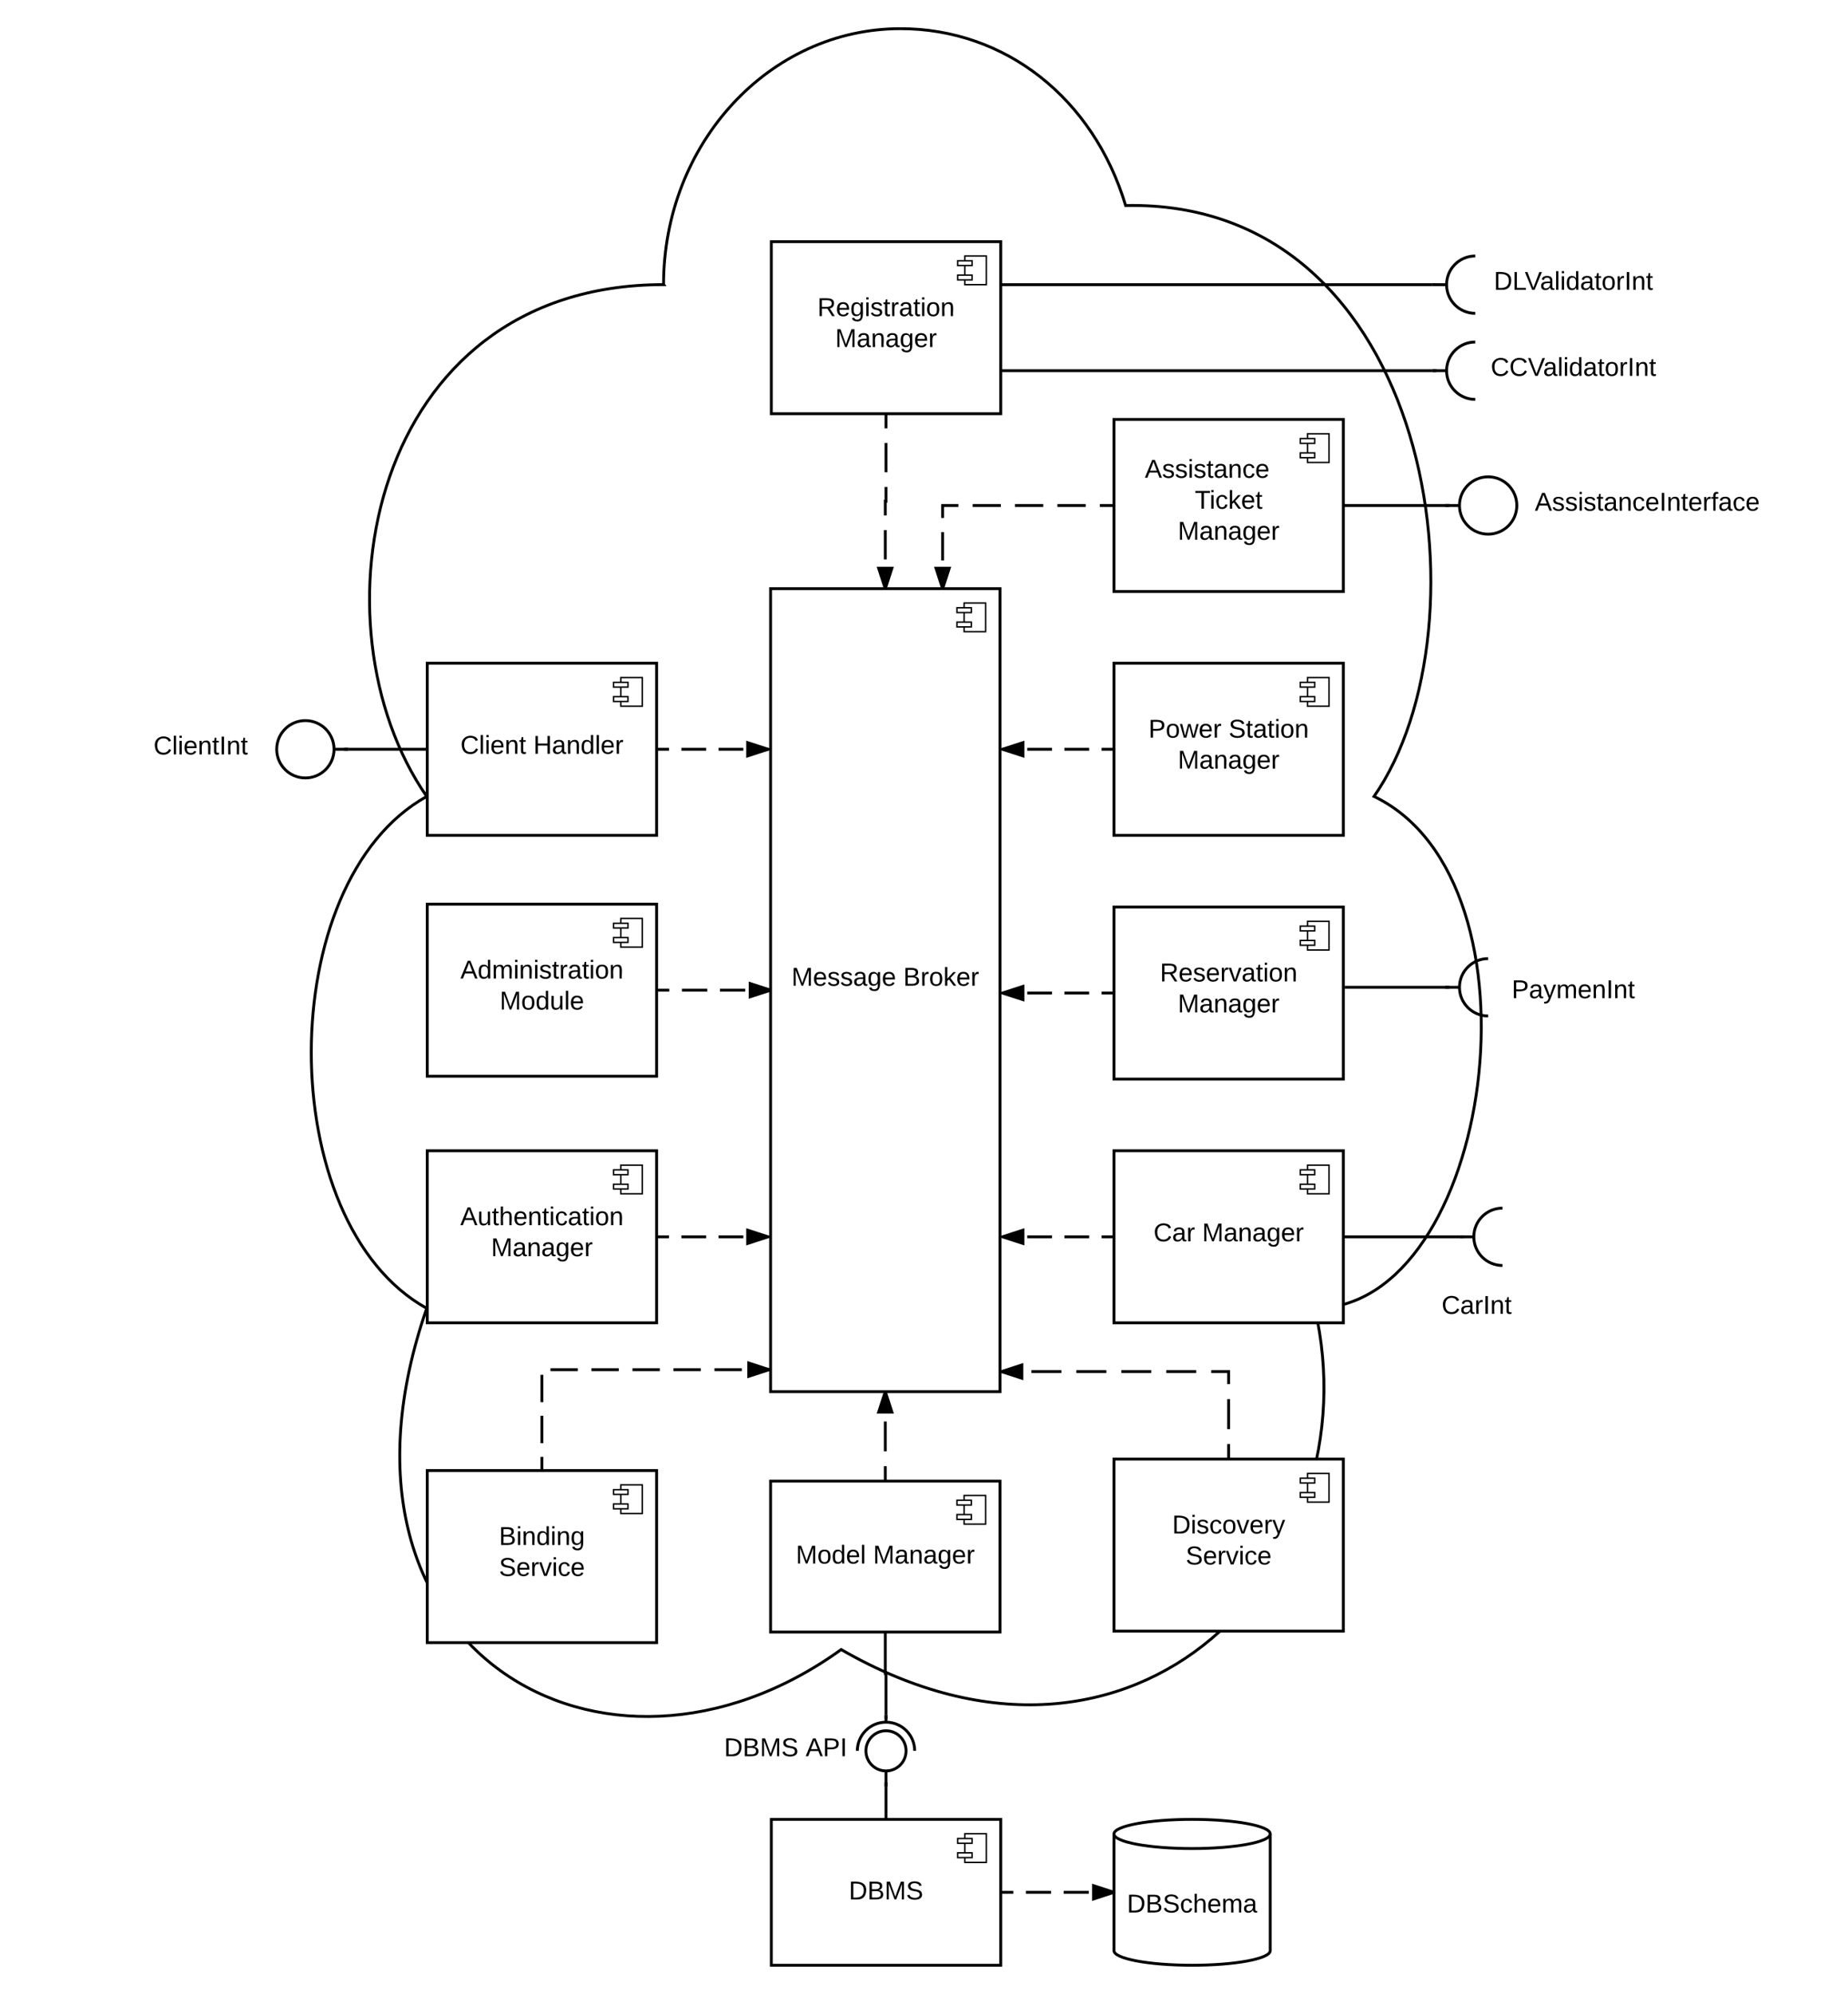 <svg xmlns="http://www.w3.org/2000/svg" xmlns:xlink="http://www.w3.org/1999/xlink" width="1289" height="1390.53"><g transform="translate(-12 2.526)"><path d="M0 0h1360v1760H0z" fill="#fff"/><path d="M474.84 195.95c0-98.57 73.96-178.48 165.2-178.48 72.97 0 134.54 48.33 157.1 123.33C1011.7 136.46 1053 433.92 970.4 552.9c123.9 59.5 82.6 356.97-41.3 356.97 41.3 178.48-123.88 356.96-330.37 237.97-165.2 119-371.68 0-289.08-237.97-107.37-59.5-107.37-297.47 0-356.96-82.6-118.98-41.3-356.95 165.2-356.95zM550 1266.27V1368h160v-101.73z" stroke="#000" stroke-width="2" fill="#fff"/><path d="M700 1276.27h-15v20h15z" stroke="#000" fill="#fff"/><path d="M690 1279.6h-10v3.34h10zm0 10h-10v3.34h10z" stroke="#000" fill="#fff"/><use xlink:href="#a" transform="matrix(1,0,0,1,550,1266.269) translate(54.055 55.837)"/><path d="M950 686h70" stroke="#000" stroke-width="2" fill="none"/><path d="M950 687h-1v-2h1zM1023 687h-3v-2h3z"/><path d="M32 490h240v60H32z" fill="none"/><use xlink:href="#b" transform="matrix(1,0,0,1,32,490) translate(87.075 33.6)"/><path d="M255 520h-10m-40 0c0-11.05 8.95-20 20-20s20 8.95 20 20-8.95 20-20 20-20-8.95-20-20z" stroke="#000" stroke-width="2" fill="#fff"/><path d="M894.48 880.14h294.1v60h-294.1z" fill="none"/><use xlink:href="#c" transform="matrix(1,0,0,1,894.478,880.137) translate(123.05 33.6)"/><g fill="none"><path d="M1040 860h-10m30 20c-11.05 0-20-8.95-20-20s8.95-20 20-20" stroke="#000" stroke-width="2"/><path d="M1060 880c-11.05 0-20-8.95-20-20s8.95-20 20-20z"/></g><path d="M310 800v120h160V800z" stroke="#000" stroke-width="2" fill="#fff"/><path d="M460 810h-15v20h15z" stroke="#000" fill="#fff"/><path d="M450 813.33h-10v3.34h10zm0 10h-10v3.34h10z" stroke="#000" fill="#fff"/><use xlink:href="#d" transform="matrix(1,0,0,1,310,800) translate(23.055 51.9)"/><use xlink:href="#e" transform="matrix(1,0,0,1,310,800) translate(44.555 73.5)"/><path d="M550 166v120h160V166z" stroke="#000" stroke-width="2" fill="#fff"/><path d="M700 176h-15v20h15z" stroke="#000" fill="#fff"/><path d="M690 179.33h-10v3.34h10zm0 10h-10v3.34h10z" stroke="#000" fill="#fff"/><use xlink:href="#f" transform="matrix(1,0,0,1,550,166) translate(32.105 51.9)"/><use xlink:href="#e" transform="matrix(1,0,0,1,550,166) translate(44.555 73.5)"/><path d="M789 630v120h160V630z" stroke="#000" stroke-width="2" fill="#fff"/><path d="M939 640h-15v20h15z" stroke="#000" fill="#fff"/><path d="M929 643.33h-10v3.34h10zm0 10h-10v3.34h10z" stroke="#000" fill="#fff"/><use xlink:href="#g" transform="matrix(1,0,0,1,789,630) translate(32.08 51.9)"/><use xlink:href="#e" transform="matrix(1,0,0,1,789,630) translate(44.555 73.5)"/><path d="M789 800v120h160V800z" stroke="#000" stroke-width="2" fill="#fff"/><path d="M939 810h-15v20h15z" stroke="#000" fill="#fff"/><path d="M929 813.33h-10v3.34h10zm0 10h-10v3.34h10z" stroke="#000" fill="#fff"/><use xlink:href="#h" transform="matrix(1,0,0,1,789,800) translate(27.605 63.15)"/><use xlink:href="#e" transform="matrix(1,0,0,1,789,800) translate(61.505 63.15)"/><path d="M310 460v120h160V460z" stroke="#000" stroke-width="2" fill="#fff"/><path d="M460 470h-15v20h15z" stroke="#000" fill="#fff"/><path d="M450 473.33h-10v3.34h10zm0 10h-10v3.34h10z" stroke="#000" fill="#fff"/><use xlink:href="#i" transform="matrix(1,0,0,1,310,460) translate(23.155 63.15)"/><use xlink:href="#j" transform="matrix(1,0,0,1,310,460) translate(74.005 63.15)"/><path d="M310 520h-55" stroke="#000" stroke-width="2" fill="none"/><path d="M255 521h-3v-2h3z"/><path d="M710 196h301" stroke="#000" stroke-width="2" fill="none"/><path d="M1014 197h-3v-2h3z"/><path d="M549.5 1030.38v105.24h160v-105.24z" stroke="#000" stroke-width="2" fill="#fff"/><path d="M699.5 1040.38h-15v20h15z" stroke="#000" fill="#fff"/><path d="M689.5 1043.7h-10v3.35h10zm0 10h-10v3.35h10z" stroke="#000" fill="#fff"/><use xlink:href="#k" transform="matrix(1,0,0,1,549.5,1030.381) translate(17.605 57.462)"/><use xlink:href="#e" transform="matrix(1,0,0,1,549.5,1030.381) translate(71.505 57.462)"/><path d="M949 860h81" stroke="#000" stroke-width="2" fill="none"/><path d="M1033 861h-3v-2h3z"/><path d="M710 256h301" stroke="#000" stroke-width="2" fill="none"/><path d="M1014 257h-3v-2h3z"/><path d="M629.5 1135.62v28.93h.5v28.93" stroke="#000" stroke-width="2" fill="none"/><path d="M631 1196.48h-2v-3h2z"/><path d="M630 1266.27v-22.8" stroke="#000" stroke-width="2" fill="none"/><path d="M631 1243.48h-2v-3h2z"/><path d="M310 628v120h160V628z" stroke="#000" stroke-width="2" fill="#fff"/><path d="M460 638h-15v20h15z" stroke="#000" fill="#fff"/><path d="M450 641.33h-10v3.34h10zm0 10h-10v3.34h10z" stroke="#000" fill="#fff"/><use xlink:href="#l" transform="matrix(1,0,0,1,310,628) translate(23.13 51.9)"/><use xlink:href="#m" transform="matrix(1,0,0,1,310,628) translate(50.555 73.5)"/><path d="M440 1193.13h240V1244H440z" fill="none"/><use xlink:href="#n" transform="matrix(1,0,0,1,440,1193.135) translate(77.05 29.1)"/><use xlink:href="#o" transform="matrix(1,0,0,1,440,1193.135) translate(133.95 29.1)"/><path d="M630 1243.48v-11m20-14c0-11.04-8.95-20-20-20s-20 8.96-20 20m20-20v-5" stroke="#000" stroke-width="2" fill="none"/><path d="M616 1218.48c0-7.73 6.27-14 14-14s14 6.27 14 14-6.27 14-14 14-14-6.27-14-14z" stroke="#000" stroke-width="2" fill="#fff"/><path d="M650 1218.48c0-11.04-8.95-20-20-20s-20 8.96-20 20c0 11.05 8.95 20 20 20s20-8.95 20-20z" fill="none"/><path d="M789 460v120h160V460z" stroke="#000" stroke-width="2" fill="#fff"/><path d="M939 470h-15v20h15z" stroke="#000" fill="#fff"/><path d="M929 473.33h-10v3.34h10zm0 10h-10v3.34h10z" stroke="#000" fill="#fff"/><use xlink:href="#p" transform="matrix(1,0,0,1,789,460) translate(24.08 51.9)"/><use xlink:href="#q" transform="matrix(1,0,0,1,789,460) translate(79.98 51.9)"/><use xlink:href="#e" transform="matrix(1,0,0,1,789,460) translate(44.555 73.5)"/><path d="M549.5 408v560h160V408z" stroke="#000" stroke-width="2" fill="#fff"/><path d="M699.5 418h-15v20h15z" stroke="#000" fill="#fff"/><path d="M689.5 421.33h-10v3.34h10zm0 10h-10v3.34h10z" stroke="#000" fill="#fff"/><use xlink:href="#r" transform="matrix(1,0,0,1,549.5,408) translate(14.58 276.9)"/><use xlink:href="#s" transform="matrix(1,0,0,1,549.5,408) translate(92.53 276.9)"/><use xlink:href="#t" transform="matrix(1,0,0,1,549.5,408) translate(80.005 298.5)"/><path d="M789 860h-77.75" fill="none"/><path d="M789 860h-8.64m-8.64 0h-17.28m-8.64 0h-17.28m-8.63 0h-8.65" stroke="#000" stroke-width="2" fill="none"/><path d="M725.5 864.64L711.26 860l14.26-4.64z"/><path d="M726.5 866l-17-5.52v-.96l17-5.53zm-12.02-6l10.03 3.26v-6.52z"/><path d="M789 690h-77.75" fill="none"/><path d="M789 690h-8.64m-8.64 0h-17.28m-8.64 0h-17.28m-8.63 0h-8.65" stroke="#000" stroke-width="2" fill="none"/><path d="M725.5 694.64L711.26 690l14.26-4.64z"/><path d="M726.5 696l-17-5.52v-.96l17-5.53zm-12.02-6l10.03 3.26v-6.52z"/><path d="M789 520h-77.75" fill="none"/><path d="M789 520h-8.64m-8.64 0h-17.28m-8.64 0h-17.28m-8.63 0h-8.65" stroke="#000" stroke-width="2" fill="none"/><path d="M725.5 524.64L711.26 520l14.26-4.64z"/><path d="M726.5 526l-17-5.52v-.96l17-5.53zm-12.02-6l10.03 3.26v-6.52z"/><path d="M470 688h79.5" fill="none"/><path d="M470 688h8.83m8.84 0h17.66m8.84 0h17.66m8.84 0h8.83" stroke="#000" stroke-width="2" fill="none"/><path d="M549.5 688l-14.27 4.64v-9.28z"/><path d="M549.5 686.95v2.1L534.23 694v-12zm-13.27 4.3l10.03-3.25-10.03-3.26z"/><path d="M630 286v61h-.5v61" fill="none"/><path d="M630 286v10.2m0 10.22v20.4m0 10.22V347h-.5v9.96m0 10.2v20.42m0 10.2V408" stroke="#000" stroke-width="2" fill="none"/><path d="M629.5 408l-4.64-14.27h9.28z"/><path d="M630.55 408h-2.1l-4.96-15.27h12zm-4.3-13.27l3.25 10.03 3.26-10.03z"/><path d="M470 520h77.75" fill="none"/><path d="M470 520h8.64m8.64 0h17.28m8.64 0h17.28m8.63 0h8.65" stroke="#000" stroke-width="2" fill="none"/><path d="M547.75 520l-14.26 4.64v-9.28z"/><path d="M549.5 519.52v.96l-17 5.53v-12zm-15 3.74L544.5 520l-10.03-3.26z"/><path d="M629.5 1030.38V968" fill="none"/><path d="M629.5 1030.38v-10.4m0-10.4v-20.8m0-10.38V968" stroke="#000" stroke-width="2" fill="none"/><path d="M634.14 982.27h-9.28L629.5 968z"/><path d="M635.5 983.27h-12l4.95-15.27h2.1zm-9.26-2h6.52l-3.26-10.03z"/><path d="M470 860h77.75" fill="none"/><path d="M470 860h8.64m8.64 0h17.28m8.64 0h17.28m8.63 0h8.65" stroke="#000" stroke-width="2" fill="none"/><path d="M547.75 860l-14.26 4.64v-9.28z"/><path d="M549.5 859.52v.96l-17 5.53v-12zm-15 3.74L544.5 860l-10.03-3.26z"/><path d="M898 1357.83c0 5.62-24.4 10.17-54.5 10.17s-54.5-4.55-54.5-10.17v-81.4c0-5.6 24.4-10.16 54.5-10.16s54.5 4.55 54.5 10.17z" stroke="#000" stroke-width="2" fill="#fff"/><path d="M898 1276.44c0 5.62-24.4 10.18-54.5 10.18s-54.5-4.56-54.5-10.18" stroke="#000" stroke-width="2" fill="none"/><use xlink:href="#u" transform="matrix(1,0,0,1,794,1291.615) translate(4.05 39.6)"/><path d="M710 1317.13h79" fill="none"/><path d="M710 1317.13h8.78m8.78 0h17.55m8.8 0h17.54m8.78 0H789" stroke="#000" stroke-width="2" fill="none"/><path d="M789 1317.13l-14.27 4.64v-9.27z"/><path d="M789 1316.08v2.1l-15.27 4.97v-12.03zm-13.27 4.3l10.03-3.25-10.03-3.25z"/><path d="M962 166h294.1v60H962z" fill="none"/><use xlink:href="#v" transform="matrix(1,0,0,1,962,166) translate(91.95 33.6)"/><g fill="none"><path d="M1021 196h-10m30 20c-11.05 0-20-8.95-20-20s8.95-20 20-20" stroke="#000" stroke-width="2"/><path d="M1041 216c-11.05 0-20-8.95-20-20s8.95-20 20-20z"/></g><path d="M962 226h294.1v60H962z" fill="none"/><use xlink:href="#w" transform="matrix(1,0,0,1,962,226) translate(89.8 33.6)"/><g fill="none"><path d="M1021 256h-10m30 20c-11.05 0-20-8.95-20-20s8.95-20 20-20" stroke="#000" stroke-width="2"/><path d="M1041 276c-11.05 0-20-8.95-20-20s8.95-20 20-20z"/></g><path d="M961.9 660H1256v60H961.9z" fill="none"/><use xlink:href="#x" transform="matrix(1,0,0,1,961.906,660) translate(104.525 33.6)"/><g fill="none"><path d="M1030 686h-10m30 20c-11.05 0-20-8.95-20-20s8.95-20 20-20" stroke="#000" stroke-width="2"/><path d="M1050 706c-11.05 0-20-8.95-20-20s8.95-20 20-20z"/></g><path d="M789 290v120h160V290z" stroke="#000" stroke-width="2" fill="#fff"/><path d="M939 300h-15v20h15z" stroke="#000" fill="#fff"/><path d="M929 303.33h-10v3.34h10zm0 10h-10v3.34h10z" stroke="#000" fill="#fff"/><use xlink:href="#y" transform="matrix(1,0,0,1,789,290) translate(21.53 40.65)"/><use xlink:href="#z" transform="matrix(1,0,0,1,789,290) translate(56.38 62.25)"/><use xlink:href="#A" transform="matrix(1,0,0,1,789,290) translate(44.555 83.85)"/><path d="M789 350H669.5v58" fill="none"/><path d="M789 350h-9.86m-9.86 0h-19.72m-9.87 0h-19.73m-9.86 0h-19.7m-9.87 0H669.5v8.7m0 9.86v19.72m0 9.86V408" stroke="#000" stroke-width="2" fill="none"/><path d="M669.5 408l-4.64-14.27h9.28z"/><path d="M670.55 408h-2.1l-4.96-15.27h12zm-4.3-13.27l3.25 10.03 3.26-10.03z"/><path d="M949 350h71" stroke="#000" stroke-width="2" fill="none"/><path d="M1023 351h-3v-2h3z"/><path d="M1041 320h240v60h-240z" fill="none"/><use xlink:href="#B" transform="matrix(1,0,0,1,1041,320) translate(41.55 33.6)"/><path d="M1020 350h10m40 0c0 11.05-8.95 20-20 20s-20-8.95-20-20 8.95-20 20-20 20 8.95 20 20zM789 1015v120h160v-120z" stroke="#000" stroke-width="2" fill="#fff"/><path d="M939 1025h-15v20h15z" stroke="#000" fill="#fff"/><path d="M929 1028.33h-10v3.34h10zm0 10h-10v3.34h10z" stroke="#000" fill="#fff"/><g><use xlink:href="#C" transform="matrix(1,0,0,1,789,1015) translate(40.58 51.9)"/><use xlink:href="#D" transform="matrix(1,0,0,1,789,1015) translate(50.055 73.5)"/></g><path d="M310 1023v120h160v-120z" stroke="#000" stroke-width="2" fill="#fff"/><path d="M460 1033h-15v20h15z" stroke="#000" fill="#fff"/><path d="M450 1036.33h-10v3.34h10zm0 10h-10v3.34h10z" stroke="#000" fill="#fff"/><g><use xlink:href="#E" transform="matrix(1,0,0,1,310,1023) translate(50.055 51.9)"/><use xlink:href="#D" transform="matrix(1,0,0,1,310,1023) translate(50.055 73.5)"/></g><path d="M390 1023v-70.33h158.5" fill="none"/><path d="M390 1023v-9.53m0-9.54v-19.07m0-9.53v-19.07m5.94-3.6H415m9.55 0h19.07m9.53 0h19.07m9.54 0h19.07m9.53 0h19.07m9.54 0h9.53" stroke="#000" stroke-width="2" fill="none"/><path d="M548.5 952.67l-14.27 4.63v-9.27z"/><path d="M549.5 951.94v1.45l-16.27 5.28v-12.03zm-14.27 4l10.03-3.27-10.03-3.26z"/><path d="M869 1015v-61H710.5" fill="none"/><path d="M869 1015v-10.45m0-10.45v-20.9m0-10.46V954h-12.17m-10.45 0h-20.9m-10.46 0h-20.9m-10.45 0h-20.9m-10.46 0h-20.9m-10.45 0H710.5" stroke="#000" stroke-width="2" fill="none"/><path d="M724.77 958.64L710.5 954l14.27-4.64z"/><path d="M725.77 960l-16.27-5.27v-1.46l16.27-5.28zm-12.03-6l10.03 3.26v-6.52z"/><defs><path d="M30-248c118-7 216 8 213 122C240-48 200 0 122 0H30v-248zM63-27c89 8 146-16 146-99s-60-101-146-95v194" id="F"/><path d="M160-131c35 5 61 23 61 61C221 17 115-2 30 0v-248c76 3 177-17 177 60 0 33-19 50-47 57zm-97-11c50-1 110 9 110-42 0-47-63-36-110-37v79zm0 115c55-2 124 14 124-45 0-56-70-42-124-44v89" id="G"/><path d="M240 0l2-218c-23 76-54 145-80 218h-23L58-218 59 0H30v-248h44l77 211c21-75 51-140 76-211h43V0h-30" id="H"/><path d="M185-189c-5-48-123-54-124 2 14 75 158 14 163 119 3 78-121 87-175 55-17-10-28-26-33-46l33-7c5 56 141 63 141-1 0-78-155-14-162-118-5-82 145-84 179-34 5 7 8 16 11 25" id="I"/><g id="a"><use transform="matrix(0.05,0,0,0.05,0,0)" xlink:href="#F"/><use transform="matrix(0.05,0,0,0.05,12.95,0)" xlink:href="#G"/><use transform="matrix(0.05,0,0,0.05,24.95,0)" xlink:href="#H"/><use transform="matrix(0.05,0,0,0.05,39.9,0)" xlink:href="#I"/></g><path d="M212-179c-10-28-35-45-73-45-59 0-87 40-87 99 0 60 29 101 89 101 43 0 62-24 78-52l27 14C228-24 195 4 139 4 59 4 22-46 18-125c-6-104 99-153 187-111 19 9 31 26 39 46" id="J"/><path d="M24 0v-261h32V0H24" id="K"/><path d="M24-231v-30h32v30H24zM24 0v-190h32V0H24" id="L"/><path d="M100-194c63 0 86 42 84 106H49c0 40 14 67 53 68 26 1 43-12 49-29l28 8c-11 28-37 45-77 45C44 4 14-33 15-96c1-61 26-98 85-98zm52 81c6-60-76-77-97-28-3 7-6 17-6 28h103" id="M"/><path d="M117-194c89-4 53 116 60 194h-32v-121c0-31-8-49-39-48C34-167 62-67 57 0H25l-1-190h30c1 10-1 24 2 32 11-22 29-35 61-36" id="N"/><path d="M59-47c-2 24 18 29 38 22v24C64 9 27 4 27-40v-127H5v-23h24l9-43h21v43h35v23H59v120" id="O"/><path d="M33 0v-248h34V0H33" id="P"/><g id="b"><use transform="matrix(0.05,0,0,0.05,0,0)" xlink:href="#J"/><use transform="matrix(0.05,0,0,0.05,12.95,0)" xlink:href="#K"/><use transform="matrix(0.05,0,0,0.05,16.9,0)" xlink:href="#L"/><use transform="matrix(0.05,0,0,0.05,20.85,0)" xlink:href="#M"/><use transform="matrix(0.05,0,0,0.05,30.85,0)" xlink:href="#N"/><use transform="matrix(0.05,0,0,0.05,40.85,0)" xlink:href="#O"/><use transform="matrix(0.05,0,0,0.05,45.85,0)" xlink:href="#P"/><use transform="matrix(0.05,0,0,0.05,50.85,0)" xlink:href="#N"/><use transform="matrix(0.05,0,0,0.05,60.85,0)" xlink:href="#O"/></g><path d="M141-36C126-15 110 5 73 4 37 3 15-17 15-53c-1-64 63-63 125-63 3-35-9-54-41-54-24 1-41 7-42 31l-33-3c5-37 33-52 76-52 45 0 72 20 72 64v82c-1 20 7 32 28 27v20c-31 9-61-2-59-35zM48-53c0 20 12 33 32 33 41-3 63-29 60-74-43 2-92-5-92 41" id="Q"/><path d="M114-163C36-179 61-72 57 0H25l-1-190h30c1 12-1 29 2 39 6-27 23-49 58-41v29" id="R"/><g id="c"><use transform="matrix(0.05,0,0,0.05,0,0)" xlink:href="#J"/><use transform="matrix(0.05,0,0,0.05,12.95,0)" xlink:href="#Q"/><use transform="matrix(0.05,0,0,0.05,22.95,0)" xlink:href="#R"/><use transform="matrix(0.05,0,0,0.05,28.9,0)" xlink:href="#P"/><use transform="matrix(0.05,0,0,0.05,33.9,0)" xlink:href="#N"/><use transform="matrix(0.05,0,0,0.05,43.9,0)" xlink:href="#O"/></g><path d="M205 0l-28-72H64L36 0H1l101-248h38L239 0h-34zm-38-99l-47-123c-12 45-31 82-46 123h93" id="S"/><path d="M84 4C-5 8 30-112 23-190h32v120c0 31 7 50 39 49 72-2 45-101 50-169h31l1 190h-30c-1-10 1-25-2-33-11 22-28 36-60 37" id="T"/><path d="M106-169C34-169 62-67 57 0H25v-261h32l-1 103c12-21 28-36 61-36 89 0 53 116 60 194h-32v-121c2-32-8-49-39-48" id="U"/><path d="M96-169c-40 0-48 33-48 73s9 75 48 75c24 0 41-14 43-38l32 2c-6 37-31 61-74 61-59 0-76-41-82-99-10-93 101-131 147-64 4 7 5 14 7 22l-32 3c-4-21-16-35-41-35" id="V"/><path d="M100-194c62-1 85 37 85 99 1 63-27 99-86 99S16-35 15-95c0-66 28-99 85-99zM99-20c44 1 53-31 53-75 0-43-8-75-51-75s-53 32-53 75 10 74 51 75" id="W"/><g id="d"><use transform="matrix(0.05,0,0,0.05,0,0)" xlink:href="#S"/><use transform="matrix(0.05,0,0,0.05,12,0)" xlink:href="#T"/><use transform="matrix(0.05,0,0,0.05,22,0)" xlink:href="#O"/><use transform="matrix(0.05,0,0,0.05,27,0)" xlink:href="#U"/><use transform="matrix(0.05,0,0,0.05,37,0)" xlink:href="#M"/><use transform="matrix(0.05,0,0,0.05,47,0)" xlink:href="#N"/><use transform="matrix(0.05,0,0,0.05,57,0)" xlink:href="#O"/><use transform="matrix(0.05,0,0,0.05,62,0)" xlink:href="#L"/><use transform="matrix(0.05,0,0,0.05,65.95,0)" xlink:href="#V"/><use transform="matrix(0.05,0,0,0.05,74.95,0)" xlink:href="#Q"/><use transform="matrix(0.05,0,0,0.05,84.95,0)" xlink:href="#O"/><use transform="matrix(0.05,0,0,0.05,89.95,0)" xlink:href="#L"/><use transform="matrix(0.05,0,0,0.05,93.9,0)" xlink:href="#W"/><use transform="matrix(0.05,0,0,0.05,103.9,0)" xlink:href="#N"/></g><path d="M177-190C167-65 218 103 67 71c-23-6-38-20-44-43l32-5c15 47 100 32 89-28v-30C133-14 115 1 83 1 29 1 15-40 15-95c0-56 16-97 71-98 29-1 48 16 59 35 1-10 0-23 2-32h30zM94-22c36 0 50-32 50-73 0-42-14-75-50-75-39 0-46 34-46 75s6 73 46 73" id="X"/><g id="e"><use transform="matrix(0.05,0,0,0.05,0,0)" xlink:href="#H"/><use transform="matrix(0.05,0,0,0.05,14.95,0)" xlink:href="#Q"/><use transform="matrix(0.05,0,0,0.05,24.95,0)" xlink:href="#N"/><use transform="matrix(0.05,0,0,0.05,34.95,0)" xlink:href="#Q"/><use transform="matrix(0.05,0,0,0.05,44.95,0)" xlink:href="#X"/><use transform="matrix(0.05,0,0,0.05,54.95,0)" xlink:href="#M"/><use transform="matrix(0.05,0,0,0.05,64.95,0)" xlink:href="#R"/></g><path d="M233-177c-1 41-23 64-60 70L243 0h-38l-65-103H63V0H30v-248c88 3 205-21 203 71zM63-129c60-2 137 13 137-47 0-61-80-42-137-45v92" id="Y"/><path d="M135-143c-3-34-86-38-87 0 15 53 115 12 119 90S17 21 10-45l28-5c4 36 97 45 98 0-10-56-113-15-118-90-4-57 82-63 122-42 12 7 21 19 24 35" id="Z"/><g id="f"><use transform="matrix(0.05,0,0,0.05,0,0)" xlink:href="#Y"/><use transform="matrix(0.05,0,0,0.05,12.95,0)" xlink:href="#M"/><use transform="matrix(0.05,0,0,0.05,22.95,0)" xlink:href="#X"/><use transform="matrix(0.05,0,0,0.05,32.95,0)" xlink:href="#L"/><use transform="matrix(0.05,0,0,0.05,36.9,0)" xlink:href="#Z"/><use transform="matrix(0.05,0,0,0.05,45.9,0)" xlink:href="#O"/><use transform="matrix(0.05,0,0,0.05,50.9,0)" xlink:href="#R"/><use transform="matrix(0.05,0,0,0.05,56.85,0)" xlink:href="#Q"/><use transform="matrix(0.05,0,0,0.05,66.85,0)" xlink:href="#O"/><use transform="matrix(0.05,0,0,0.05,71.85,0)" xlink:href="#L"/><use transform="matrix(0.05,0,0,0.05,75.8,0)" xlink:href="#W"/><use transform="matrix(0.05,0,0,0.05,85.8,0)" xlink:href="#N"/></g><path d="M108 0H70L1-190h34L89-25l56-165h34" id="aa"/><g id="g"><use transform="matrix(0.05,0,0,0.05,0,0)" xlink:href="#Y"/><use transform="matrix(0.05,0,0,0.05,12.95,0)" xlink:href="#M"/><use transform="matrix(0.05,0,0,0.05,22.95,0)" xlink:href="#Z"/><use transform="matrix(0.05,0,0,0.05,31.95,0)" xlink:href="#M"/><use transform="matrix(0.05,0,0,0.05,41.95,0)" xlink:href="#R"/><use transform="matrix(0.05,0,0,0.05,47.9,0)" xlink:href="#aa"/><use transform="matrix(0.05,0,0,0.05,56.9,0)" xlink:href="#Q"/><use transform="matrix(0.05,0,0,0.05,66.9,0)" xlink:href="#O"/><use transform="matrix(0.05,0,0,0.05,71.9,0)" xlink:href="#L"/><use transform="matrix(0.05,0,0,0.05,75.85,0)" xlink:href="#W"/><use transform="matrix(0.05,0,0,0.05,85.85,0)" xlink:href="#N"/></g><g id="h"><use transform="matrix(0.05,0,0,0.05,0,0)" xlink:href="#J"/><use transform="matrix(0.05,0,0,0.05,12.95,0)" xlink:href="#Q"/><use transform="matrix(0.05,0,0,0.05,22.95,0)" xlink:href="#R"/></g><g id="i"><use transform="matrix(0.05,0,0,0.05,0,0)" xlink:href="#J"/><use transform="matrix(0.05,0,0,0.05,12.95,0)" xlink:href="#K"/><use transform="matrix(0.05,0,0,0.05,16.9,0)" xlink:href="#L"/><use transform="matrix(0.05,0,0,0.05,20.85,0)" xlink:href="#M"/><use transform="matrix(0.05,0,0,0.05,30.85,0)" xlink:href="#N"/><use transform="matrix(0.05,0,0,0.05,40.85,0)" xlink:href="#O"/></g><path d="M197 0v-115H63V0H30v-248h33v105h134v-105h34V0h-34" id="ab"/><path d="M85-194c31 0 48 13 60 33l-1-100h32l1 261h-30c-2-10 0-23-3-31C134-8 116 4 85 4 32 4 16-35 15-94c0-66 23-100 70-100zm9 24c-40 0-46 34-46 75 0 40 6 74 45 74 42 0 51-32 51-76 0-42-9-74-50-73" id="ac"/><g id="j"><use transform="matrix(0.05,0,0,0.05,0,0)" xlink:href="#ab"/><use transform="matrix(0.05,0,0,0.05,12.95,0)" xlink:href="#Q"/><use transform="matrix(0.05,0,0,0.05,22.95,0)" xlink:href="#N"/><use transform="matrix(0.05,0,0,0.05,32.95,0)" xlink:href="#ac"/><use transform="matrix(0.05,0,0,0.05,42.95,0)" xlink:href="#K"/><use transform="matrix(0.05,0,0,0.05,46.9,0)" xlink:href="#M"/><use transform="matrix(0.05,0,0,0.05,56.9,0)" xlink:href="#R"/></g><g id="k"><use transform="matrix(0.05,0,0,0.05,0,0)" xlink:href="#H"/><use transform="matrix(0.05,0,0,0.05,14.95,0)" xlink:href="#W"/><use transform="matrix(0.05,0,0,0.05,24.95,0)" xlink:href="#ac"/><use transform="matrix(0.05,0,0,0.05,34.95,0)" xlink:href="#M"/><use transform="matrix(0.05,0,0,0.05,44.95,0)" xlink:href="#K"/></g><path d="M210-169c-67 3-38 105-44 169h-31v-121c0-29-5-50-35-48C34-165 62-65 56 0H25l-1-190h30c1 10-1 24 2 32 10-44 99-50 107 0 11-21 27-35 58-36 85-2 47 119 55 194h-31v-121c0-29-5-49-35-48" id="ad"/><g id="l"><use transform="matrix(0.05,0,0,0.05,0,0)" xlink:href="#S"/><use transform="matrix(0.05,0,0,0.05,12,0)" xlink:href="#ac"/><use transform="matrix(0.05,0,0,0.05,22,0)" xlink:href="#ad"/><use transform="matrix(0.05,0,0,0.05,36.95,0)" xlink:href="#L"/><use transform="matrix(0.05,0,0,0.05,40.9,0)" xlink:href="#N"/><use transform="matrix(0.05,0,0,0.05,50.9,0)" xlink:href="#L"/><use transform="matrix(0.05,0,0,0.05,54.85,0)" xlink:href="#Z"/><use transform="matrix(0.05,0,0,0.05,63.85,0)" xlink:href="#O"/><use transform="matrix(0.05,0,0,0.05,68.85,0)" xlink:href="#R"/><use transform="matrix(0.05,0,0,0.05,74.8,0)" xlink:href="#Q"/><use transform="matrix(0.05,0,0,0.05,84.8,0)" xlink:href="#O"/><use transform="matrix(0.05,0,0,0.05,89.8,0)" xlink:href="#L"/><use transform="matrix(0.05,0,0,0.05,93.75,0)" xlink:href="#W"/><use transform="matrix(0.05,0,0,0.05,103.75,0)" xlink:href="#N"/></g><g id="m"><use transform="matrix(0.05,0,0,0.05,0,0)" xlink:href="#H"/><use transform="matrix(0.05,0,0,0.05,14.95,0)" xlink:href="#W"/><use transform="matrix(0.05,0,0,0.05,24.95,0)" xlink:href="#ac"/><use transform="matrix(0.05,0,0,0.05,34.95,0)" xlink:href="#T"/><use transform="matrix(0.05,0,0,0.05,44.95,0)" xlink:href="#K"/><use transform="matrix(0.05,0,0,0.05,48.9,0)" xlink:href="#M"/></g><g id="n"><use transform="matrix(0.05,0,0,0.05,0,0)" xlink:href="#F"/><use transform="matrix(0.05,0,0,0.05,12.95,0)" xlink:href="#G"/><use transform="matrix(0.05,0,0,0.05,24.95,0)" xlink:href="#H"/><use transform="matrix(0.05,0,0,0.05,39.9,0)" xlink:href="#I"/></g><path d="M30-248c87 1 191-15 191 75 0 78-77 80-158 76V0H30v-248zm33 125c57 0 124 11 124-50 0-59-68-47-124-48v98" id="ae"/><g id="o"><use transform="matrix(0.05,0,0,0.05,0,0)" xlink:href="#S"/><use transform="matrix(0.05,0,0,0.05,12,0)" xlink:href="#ae"/><use transform="matrix(0.05,0,0,0.05,24,0)" xlink:href="#P"/></g><path d="M206 0h-36l-40-164L89 0H53L-1-190h32L70-26l43-164h34l41 164 42-164h31" id="af"/><g id="p"><use transform="matrix(0.05,0,0,0.05,0,0)" xlink:href="#ae"/><use transform="matrix(0.05,0,0,0.05,12,0)" xlink:href="#W"/><use transform="matrix(0.05,0,0,0.05,22,0)" xlink:href="#af"/><use transform="matrix(0.05,0,0,0.05,34.95,0)" xlink:href="#M"/><use transform="matrix(0.05,0,0,0.05,44.95,0)" xlink:href="#R"/></g><g id="q"><use transform="matrix(0.05,0,0,0.05,0,0)" xlink:href="#I"/><use transform="matrix(0.05,0,0,0.05,12,0)" xlink:href="#O"/><use transform="matrix(0.05,0,0,0.05,17,0)" xlink:href="#Q"/><use transform="matrix(0.05,0,0,0.05,27,0)" xlink:href="#O"/><use transform="matrix(0.05,0,0,0.05,32,0)" xlink:href="#L"/><use transform="matrix(0.05,0,0,0.05,35.95,0)" xlink:href="#W"/><use transform="matrix(0.05,0,0,0.05,45.95,0)" xlink:href="#N"/></g><g id="r"><use transform="matrix(0.05,0,0,0.05,0,0)" xlink:href="#H"/><use transform="matrix(0.05,0,0,0.05,14.95,0)" xlink:href="#M"/><use transform="matrix(0.05,0,0,0.05,24.95,0)" xlink:href="#Z"/><use transform="matrix(0.05,0,0,0.05,33.95,0)" xlink:href="#Z"/><use transform="matrix(0.05,0,0,0.05,42.95,0)" xlink:href="#Q"/><use transform="matrix(0.05,0,0,0.05,52.95,0)" xlink:href="#X"/><use transform="matrix(0.05,0,0,0.05,62.95,0)" xlink:href="#M"/></g><path d="M143 0L79-87 56-68V0H24v-261h32v163l83-92h37l-77 82L181 0h-38" id="ag"/><g id="s"><use transform="matrix(0.05,0,0,0.05,0,0)" xlink:href="#G"/><use transform="matrix(0.05,0,0,0.05,12,0)" xlink:href="#R"/><use transform="matrix(0.05,0,0,0.05,17.95,0)" xlink:href="#W"/><use transform="matrix(0.05,0,0,0.05,27.95,0)" xlink:href="#ag"/><use transform="matrix(0.05,0,0,0.05,36.95,0)" xlink:href="#M"/><use transform="matrix(0.05,0,0,0.05,46.95,0)" xlink:href="#R"/></g><g id="u"><use transform="matrix(0.05,0,0,0.05,0,0)" xlink:href="#F"/><use transform="matrix(0.05,0,0,0.05,12.95,0)" xlink:href="#G"/><use transform="matrix(0.05,0,0,0.05,24.95,0)" xlink:href="#I"/><use transform="matrix(0.05,0,0,0.05,36.95,0)" xlink:href="#V"/><use transform="matrix(0.05,0,0,0.05,45.95,0)" xlink:href="#U"/><use transform="matrix(0.05,0,0,0.05,55.95,0)" xlink:href="#M"/><use transform="matrix(0.05,0,0,0.05,65.95,0)" xlink:href="#ad"/><use transform="matrix(0.05,0,0,0.05,80.9,0)" xlink:href="#Q"/></g><path d="M30 0v-248h33v221h125V0H30" id="ah"/><path d="M137 0h-34L2-248h35l83 218 83-218h36" id="ai"/><g id="v"><use transform="matrix(0.05,0,0,0.05,0,0)" xlink:href="#F"/><use transform="matrix(0.05,0,0,0.05,12.95,0)" xlink:href="#ah"/><use transform="matrix(0.05,0,0,0.05,21.6,0)" xlink:href="#ai"/><use transform="matrix(0.05,0,0,0.05,32.25,0)" xlink:href="#Q"/><use transform="matrix(0.05,0,0,0.05,42.25,0)" xlink:href="#K"/><use transform="matrix(0.05,0,0,0.05,46.2,0)" xlink:href="#L"/><use transform="matrix(0.05,0,0,0.05,50.15,0)" xlink:href="#ac"/><use transform="matrix(0.05,0,0,0.05,60.15,0)" xlink:href="#Q"/><use transform="matrix(0.05,0,0,0.05,70.15,0)" xlink:href="#O"/><use transform="matrix(0.05,0,0,0.05,75.15,0)" xlink:href="#W"/><use transform="matrix(0.05,0,0,0.05,85.15,0)" xlink:href="#R"/><use transform="matrix(0.05,0,0,0.05,91.1,0)" xlink:href="#P"/><use transform="matrix(0.05,0,0,0.05,96.1,0)" xlink:href="#N"/><use transform="matrix(0.05,0,0,0.05,106.1,0)" xlink:href="#O"/></g><g id="w"><use transform="matrix(0.05,0,0,0.05,0,0)" xlink:href="#J"/><use transform="matrix(0.05,0,0,0.05,12.95,0)" xlink:href="#J"/><use transform="matrix(0.05,0,0,0.05,25.9,0)" xlink:href="#ai"/><use transform="matrix(0.05,0,0,0.05,36.55,0)" xlink:href="#Q"/><use transform="matrix(0.05,0,0,0.05,46.55,0)" xlink:href="#K"/><use transform="matrix(0.05,0,0,0.05,50.5,0)" xlink:href="#L"/><use transform="matrix(0.05,0,0,0.05,54.45,0)" xlink:href="#ac"/><use transform="matrix(0.05,0,0,0.05,64.45,0)" xlink:href="#Q"/><use transform="matrix(0.05,0,0,0.05,74.45,0)" xlink:href="#O"/><use transform="matrix(0.05,0,0,0.05,79.45,0)" xlink:href="#W"/><use transform="matrix(0.05,0,0,0.05,89.45,0)" xlink:href="#R"/><use transform="matrix(0.05,0,0,0.05,95.4,0)" xlink:href="#P"/><use transform="matrix(0.05,0,0,0.05,100.4,0)" xlink:href="#N"/><use transform="matrix(0.05,0,0,0.05,110.4,0)" xlink:href="#O"/></g><path d="M179-190L93 31C79 59 56 82 12 73V49c39 6 53-20 64-50L1-190h34L92-34l54-156h33" id="aj"/><g id="x"><use transform="matrix(0.05,0,0,0.05,0,0)" xlink:href="#ae"/><use transform="matrix(0.05,0,0,0.05,12,0)" xlink:href="#Q"/><use transform="matrix(0.05,0,0,0.05,22,0)" xlink:href="#aj"/><use transform="matrix(0.05,0,0,0.05,31,0)" xlink:href="#ad"/><use transform="matrix(0.05,0,0,0.05,45.95,0)" xlink:href="#M"/><use transform="matrix(0.05,0,0,0.05,55.95,0)" xlink:href="#N"/><use transform="matrix(0.05,0,0,0.05,65.95,0)" xlink:href="#P"/><use transform="matrix(0.05,0,0,0.05,70.95,0)" xlink:href="#N"/><use transform="matrix(0.05,0,0,0.05,80.95,0)" xlink:href="#O"/></g><g id="y"><use transform="matrix(0.05,0,0,0.05,0,0)" xlink:href="#S"/><use transform="matrix(0.05,0,0,0.05,12,0)" xlink:href="#Z"/><use transform="matrix(0.05,0,0,0.05,21,0)" xlink:href="#Z"/><use transform="matrix(0.05,0,0,0.05,30,0)" xlink:href="#L"/><use transform="matrix(0.05,0,0,0.05,33.95,0)" xlink:href="#Z"/><use transform="matrix(0.05,0,0,0.05,42.95,0)" xlink:href="#O"/><use transform="matrix(0.05,0,0,0.05,47.95,0)" xlink:href="#Q"/><use transform="matrix(0.05,0,0,0.05,57.95,0)" xlink:href="#N"/><use transform="matrix(0.05,0,0,0.05,67.95,0)" xlink:href="#V"/><use transform="matrix(0.05,0,0,0.05,76.95,0)" xlink:href="#M"/></g><path d="M127-220V0H93v-220H8v-28h204v28h-85" id="ak"/><g id="z"><use transform="matrix(0.05,0,0,0.05,0,0)" xlink:href="#ak"/><use transform="matrix(0.05,0,0,0.05,10.3,0)" xlink:href="#L"/><use transform="matrix(0.05,0,0,0.05,14.25,0)" xlink:href="#V"/><use transform="matrix(0.05,0,0,0.05,23.25,0)" xlink:href="#ag"/><use transform="matrix(0.05,0,0,0.05,32.25,0)" xlink:href="#M"/><use transform="matrix(0.05,0,0,0.05,42.25,0)" xlink:href="#O"/></g><g id="A"><use transform="matrix(0.05,0,0,0.05,0,0)" xlink:href="#H"/><use transform="matrix(0.05,0,0,0.05,14.95,0)" xlink:href="#Q"/><use transform="matrix(0.05,0,0,0.05,24.95,0)" xlink:href="#N"/><use transform="matrix(0.05,0,0,0.05,34.95,0)" xlink:href="#Q"/><use transform="matrix(0.05,0,0,0.05,44.95,0)" xlink:href="#X"/><use transform="matrix(0.05,0,0,0.05,54.95,0)" xlink:href="#M"/><use transform="matrix(0.05,0,0,0.05,64.95,0)" xlink:href="#R"/></g><path d="M101-234c-31-9-42 10-38 44h38v23H63V0H32v-167H5v-23h27c-7-52 17-82 69-68v24" id="al"/><g id="B"><use transform="matrix(0.05,0,0,0.05,0,0)" xlink:href="#S"/><use transform="matrix(0.05,0,0,0.05,12,0)" xlink:href="#Z"/><use transform="matrix(0.05,0,0,0.05,21,0)" xlink:href="#Z"/><use transform="matrix(0.05,0,0,0.05,30,0)" xlink:href="#L"/><use transform="matrix(0.05,0,0,0.05,33.95,0)" xlink:href="#Z"/><use transform="matrix(0.05,0,0,0.05,42.95,0)" xlink:href="#O"/><use transform="matrix(0.05,0,0,0.05,47.95,0)" xlink:href="#Q"/><use transform="matrix(0.05,0,0,0.05,57.95,0)" xlink:href="#N"/><use transform="matrix(0.05,0,0,0.05,67.95,0)" xlink:href="#V"/><use transform="matrix(0.05,0,0,0.05,76.95,0)" xlink:href="#M"/><use transform="matrix(0.05,0,0,0.05,86.95,0)" xlink:href="#P"/><use transform="matrix(0.05,0,0,0.05,91.95,0)" xlink:href="#N"/><use transform="matrix(0.05,0,0,0.05,101.95,0)" xlink:href="#O"/><use transform="matrix(0.05,0,0,0.05,106.95,0)" xlink:href="#M"/><use transform="matrix(0.05,0,0,0.05,116.95,0)" xlink:href="#R"/><use transform="matrix(0.05,0,0,0.05,122.9,0)" xlink:href="#al"/><use transform="matrix(0.05,0,0,0.05,127.9,0)" xlink:href="#Q"/><use transform="matrix(0.05,0,0,0.05,137.9,0)" xlink:href="#V"/><use transform="matrix(0.05,0,0,0.05,146.9,0)" xlink:href="#M"/></g><g id="C"><use transform="matrix(0.05,0,0,0.05,0,0)" xlink:href="#F"/><use transform="matrix(0.05,0,0,0.05,12.95,0)" xlink:href="#L"/><use transform="matrix(0.05,0,0,0.05,16.9,0)" xlink:href="#Z"/><use transform="matrix(0.05,0,0,0.05,25.9,0)" xlink:href="#V"/><use transform="matrix(0.05,0,0,0.05,34.9,0)" xlink:href="#W"/><use transform="matrix(0.05,0,0,0.05,44.9,0)" xlink:href="#aa"/><use transform="matrix(0.05,0,0,0.05,53.9,0)" xlink:href="#M"/><use transform="matrix(0.05,0,0,0.05,63.9,0)" xlink:href="#R"/><use transform="matrix(0.05,0,0,0.05,69.85,0)" xlink:href="#aj"/></g><g id="D"><use transform="matrix(0.05,0,0,0.05,0,0)" xlink:href="#I"/><use transform="matrix(0.05,0,0,0.05,12,0)" xlink:href="#M"/><use transform="matrix(0.05,0,0,0.05,22,0)" xlink:href="#R"/><use transform="matrix(0.05,0,0,0.05,27.95,0)" xlink:href="#aa"/><use transform="matrix(0.05,0,0,0.05,36.95,0)" xlink:href="#L"/><use transform="matrix(0.05,0,0,0.05,40.9,0)" xlink:href="#V"/><use transform="matrix(0.05,0,0,0.05,49.9,0)" xlink:href="#M"/></g><g id="E"><use transform="matrix(0.05,0,0,0.05,0,0)" xlink:href="#G"/><use transform="matrix(0.05,0,0,0.05,12,0)" xlink:href="#L"/><use transform="matrix(0.05,0,0,0.05,15.95,0)" xlink:href="#N"/><use transform="matrix(0.05,0,0,0.05,25.95,0)" xlink:href="#ac"/><use transform="matrix(0.05,0,0,0.05,35.95,0)" xlink:href="#L"/><use transform="matrix(0.05,0,0,0.05,39.9,0)" xlink:href="#N"/><use transform="matrix(0.05,0,0,0.05,49.9,0)" xlink:href="#X"/></g></defs></g></svg>